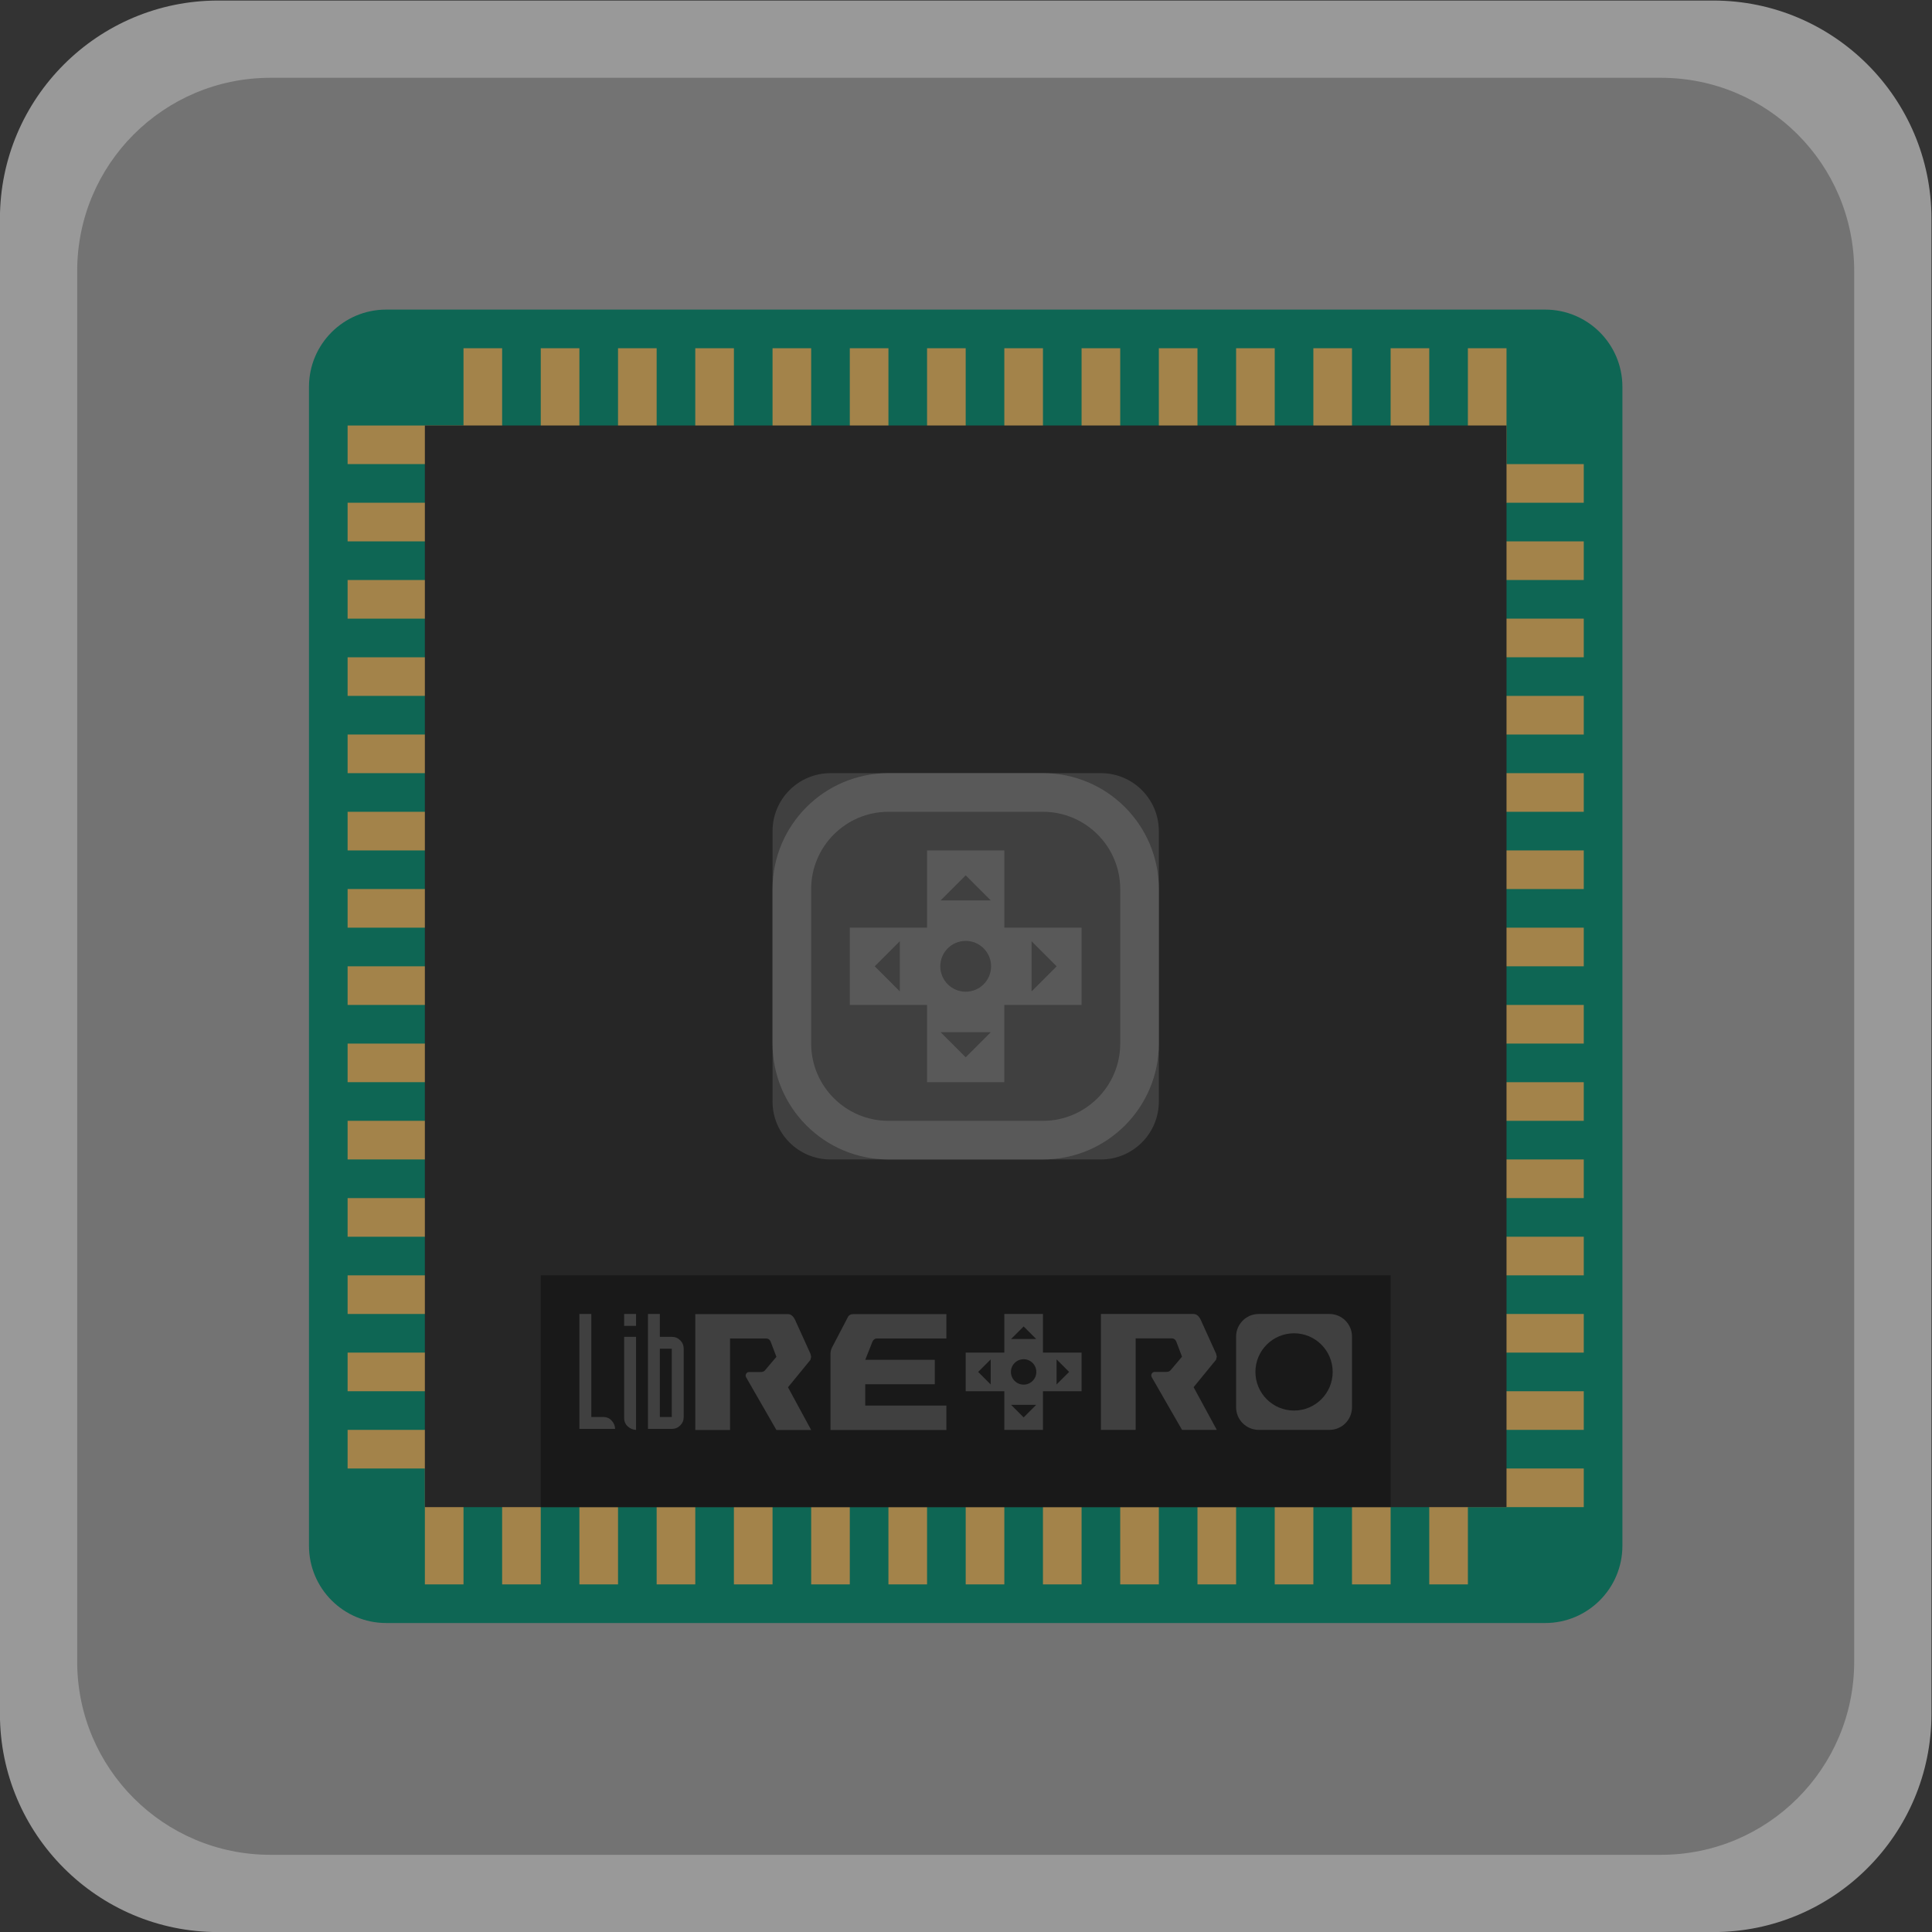 <?xml version="1.0" encoding="UTF-8" standalone="no"?>
<svg
   xmlns:dc="http://purl.org/dc/elements/1.1/"
   xmlns:cc="http://creativecommons.org/ns#"
   xmlns:rdf="http://www.w3.org/1999/02/22-rdf-syntax-ns#"
   xmlns:svg="http://www.w3.org/2000/svg"
   xmlns="http://www.w3.org/2000/svg"
   viewBox="0 0 266.667 266.667"
   height="266.667"
   width="266.667"
   xml:space="preserve"
   id="svg2"
   version="1.1"><rect x="0" y="0" width="266.667" height="266.667" fill="#333333" stroke="none"/><defs
     id="defs6"><clipPath
       id="clipPath18"
       clipPathUnits="userSpaceOnUse"><path
         id="path16"
         d="M 0,256 H 256 V 0 H 0 Z" /></clipPath><clipPath
       id="clipPath26"
       clipPathUnits="userSpaceOnUse"><path
         id="path24"
         d="M 28,228 H 228 V 28 H 28 Z" /></clipPath></defs><g
     transform="matrix(1.333,0,0,-1.333,-37.333,304)"
     id="g10"><g
       id="g12"><g
         clip-path="url(#clipPath18)"
         id="g14"><g
           id="g20"><g
             id="g22" /><g
             id="g34"><g
               style="opacity:0.5"
               id="g32"
               clip-path="url(#clipPath26)"><g
                 id="g30"
                 transform="translate(205.419,228)"><path
                   id="path28"
                   style="fill:#ffffff;fill-opacity:1;fill-rule:nonzero;stroke:none"
                   d="m 0,0 h -154.838 c -12.452,0 -22.581,-10.129 -22.581,-22.581 v -154.838 c 0,-12.451 10.129,-22.581 22.581,-22.581 L 0,-200 c 12.451,0 22.581,10.13 22.581,22.581 V -22.581 C 22.581,-10.129 12.451,0 0,0" /></g></g></g></g><g
           transform="translate(200,36)"
           id="g36"><path
             id="path38"
             style="fill:#737373;fill-opacity:1;fill-rule:nonzero;stroke:none"
             d="m 0,0 h -144 c -11.046,0 -20,8.954 -20,20 v 144 c 0,11.046 8.954,20 20,20 H 0 c 11.046,0 20,-8.954 20,-20 V 20 C 20,8.954 11.046,0 0,0" /></g><g
           transform="translate(188,60)"
           id="g40"><path
             id="path42"
             style="fill:#0e6654;fill-opacity:1;fill-rule:nonzero;stroke:none"
             d="m 0,0 h -120 c -4.418,0 -8,3.582 -8,8 v 120 c 0,4.418 3.582,8 8,8 H 0 c 4.418,0 8,-3.582 8,-8 V 8 C 8,3.582 4.418,0 0,0" /></g><path
           id="path44"
           style="fill:#a3834a;fill-opacity:1;fill-rule:nonzero;stroke:none"
           d="m 80,176 h -4 v 16 h 4 z" /><path
           id="path46"
           style="fill:#a3834a;fill-opacity:1;fill-rule:nonzero;stroke:none"
           d="m 88,176 h -4 v 16 h 4 z" /><path
           id="path48"
           style="fill:#a3834a;fill-opacity:1;fill-rule:nonzero;stroke:none"
           d="m 96,176 h -4 v 16 h 4 z" /><path
           id="path50"
           style="fill:#a3834a;fill-opacity:1;fill-rule:nonzero;stroke:none"
           d="m 104,176 h -4 v 16 h 4 z" /><path
           id="path52"
           style="fill:#a3834a;fill-opacity:1;fill-rule:nonzero;stroke:none"
           d="m 112,176 h -4 v 16 h 4 z" /><path
           id="path54"
           style="fill:#a3834a;fill-opacity:1;fill-rule:nonzero;stroke:none"
           d="m 120,176 h -4 v 16 h 4 z" /><path
           id="path56"
           style="fill:#a3834a;fill-opacity:1;fill-rule:nonzero;stroke:none"
           d="m 128,176 h -4 v 16 h 4 z" /><path
           id="path58"
           style="fill:#a3834a;fill-opacity:1;fill-rule:nonzero;stroke:none"
           d="m 136,176 h -4 v 16 h 4 z" /><path
           id="path60"
           style="fill:#a3834a;fill-opacity:1;fill-rule:nonzero;stroke:none"
           d="m 144,176 h -4 v 16 h 4 z" /><path
           id="path62"
           style="fill:#a3834a;fill-opacity:1;fill-rule:nonzero;stroke:none"
           d="m 152,176 h -4 v 16 h 4 z" /><path
           id="path64"
           style="fill:#a3834a;fill-opacity:1;fill-rule:nonzero;stroke:none"
           d="m 160,176 h -4 v 16 h 4 z" /><path
           id="path66"
           style="fill:#a3834a;fill-opacity:1;fill-rule:nonzero;stroke:none"
           d="m 168,176 h -4 v 16 h 4 z" /><path
           id="path68"
           style="fill:#a3834a;fill-opacity:1;fill-rule:nonzero;stroke:none"
           d="m 176,176 h -4 v 16 h 4 z" /><path
           id="path70"
           style="fill:#a3834a;fill-opacity:1;fill-rule:nonzero;stroke:none"
           d="m 184,176 h -4 v 16 h 4 z" /><path
           id="path72"
           style="fill:#a3834a;fill-opacity:1;fill-rule:nonzero;stroke:none"
           d="m 76,64 h -4 v 16 h 4 z" /><path
           id="path74"
           style="fill:#a3834a;fill-opacity:1;fill-rule:nonzero;stroke:none"
           d="m 84,64 h -4 v 16 h 4 z" /><path
           id="path76"
           style="fill:#a3834a;fill-opacity:1;fill-rule:nonzero;stroke:none"
           d="m 92,64 h -4 v 16 h 4 z" /><path
           id="path78"
           style="fill:#a3834a;fill-opacity:1;fill-rule:nonzero;stroke:none"
           d="m 100,64 h -4 v 16 h 4 z" /><path
           id="path80"
           style="fill:#a3834a;fill-opacity:1;fill-rule:nonzero;stroke:none"
           d="m 108,64 h -4 v 16 h 4 z" /><path
           id="path82"
           style="fill:#a3834a;fill-opacity:1;fill-rule:nonzero;stroke:none"
           d="m 116,64 h -4 v 16 h 4 z" /><path
           id="path84"
           style="fill:#a3834a;fill-opacity:1;fill-rule:nonzero;stroke:none"
           d="m 124,64 h -4 v 16 h 4 z" /><path
           id="path86"
           style="fill:#a3834a;fill-opacity:1;fill-rule:nonzero;stroke:none"
           d="m 132,64 h -4 v 16 h 4 z" /><path
           id="path88"
           style="fill:#a3834a;fill-opacity:1;fill-rule:nonzero;stroke:none"
           d="m 140,64 h -4 v 16 h 4 z" /><path
           id="path90"
           style="fill:#a3834a;fill-opacity:1;fill-rule:nonzero;stroke:none"
           d="m 148,64 h -4 v 16 h 4 z" /><path
           id="path92"
           style="fill:#a3834a;fill-opacity:1;fill-rule:nonzero;stroke:none"
           d="m 156,64 h -4 v 16 h 4 z" /><path
           id="path94"
           style="fill:#a3834a;fill-opacity:1;fill-rule:nonzero;stroke:none"
           d="m 164,64 h -4 v 16 h 4 z" /><path
           id="path96"
           style="fill:#a3834a;fill-opacity:1;fill-rule:nonzero;stroke:none"
           d="m 172,64 h -4 v 16 h 4 z" /><path
           id="path98"
           style="fill:#a3834a;fill-opacity:1;fill-rule:nonzero;stroke:none"
           d="m 180,64 h -4 v 16 h 4 z" /><path
           id="path100"
           style="fill:#a3834a;fill-opacity:1;fill-rule:nonzero;stroke:none"
           d="m 176,180 h 16 v -4 h -16 z" /><path
           id="path102"
           style="fill:#a3834a;fill-opacity:1;fill-rule:nonzero;stroke:none"
           d="m 176,172 h 16 v -4 h -16 z" /><path
           id="path104"
           style="fill:#a3834a;fill-opacity:1;fill-rule:nonzero;stroke:none"
           d="m 176,164 h 16 v -4 h -16 z" /><path
           id="path106"
           style="fill:#a3834a;fill-opacity:1;fill-rule:nonzero;stroke:none"
           d="m 176,156 h 16 v -4 h -16 z" /><path
           id="path108"
           style="fill:#a3834a;fill-opacity:1;fill-rule:nonzero;stroke:none"
           d="m 176,148 h 16 v -4 h -16 z" /><path
           id="path110"
           style="fill:#a3834a;fill-opacity:1;fill-rule:nonzero;stroke:none"
           d="m 176,140 h 16 v -4 h -16 z" /><path
           id="path112"
           style="fill:#a3834a;fill-opacity:1;fill-rule:nonzero;stroke:none"
           d="m 176,132 h 16 v -4 h -16 z" /><path
           id="path114"
           style="fill:#a3834a;fill-opacity:1;fill-rule:nonzero;stroke:none"
           d="m 176,124 h 16 v -4 h -16 z" /><path
           id="path116"
           style="fill:#a3834a;fill-opacity:1;fill-rule:nonzero;stroke:none"
           d="m 176,116 h 16 v -4 h -16 z" /><path
           id="path118"
           style="fill:#a3834a;fill-opacity:1;fill-rule:nonzero;stroke:none"
           d="m 176,108 h 16 v -4 h -16 z" /><path
           id="path120"
           style="fill:#a3834a;fill-opacity:1;fill-rule:nonzero;stroke:none"
           d="m 176,100 h 16 v -4 h -16 z" /><path
           id="path122"
           style="fill:#a3834a;fill-opacity:1;fill-rule:nonzero;stroke:none"
           d="m 176,92 h 16 v -4 h -16 z" /><path
           id="path124"
           style="fill:#a3834a;fill-opacity:1;fill-rule:nonzero;stroke:none"
           d="m 176,84 h 16 v -4 h -16 z" /><path
           id="path126"
           style="fill:#a3834a;fill-opacity:1;fill-rule:nonzero;stroke:none"
           d="m 176,76 h 16 v -4 h -16 z" /><path
           id="path128"
           style="fill:#a3834a;fill-opacity:1;fill-rule:nonzero;stroke:none"
           d="m 64,184 h 16 v -4 H 64 Z" /><path
           id="path130"
           style="fill:#a3834a;fill-opacity:1;fill-rule:nonzero;stroke:none"
           d="m 64,176 h 16 v -4 H 64 Z" /><path
           id="path132"
           style="fill:#a3834a;fill-opacity:1;fill-rule:nonzero;stroke:none"
           d="m 64,168 h 16 v -4 H 64 Z" /><path
           id="path134"
           style="fill:#a3834a;fill-opacity:1;fill-rule:nonzero;stroke:none"
           d="m 64,160 h 16 v -4 H 64 Z" /><path
           id="path136"
           style="fill:#a3834a;fill-opacity:1;fill-rule:nonzero;stroke:none"
           d="m 64,152 h 16 v -4 H 64 Z" /><path
           id="path138"
           style="fill:#a3834a;fill-opacity:1;fill-rule:nonzero;stroke:none"
           d="m 64,144 h 16 v -4 H 64 Z" /><path
           id="path140"
           style="fill:#a3834a;fill-opacity:1;fill-rule:nonzero;stroke:none"
           d="m 64,136 h 16 v -4 H 64 Z" /><path
           id="path142"
           style="fill:#a3834a;fill-opacity:1;fill-rule:nonzero;stroke:none"
           d="m 64,128 h 16 v -4 H 64 Z" /><path
           id="path144"
           style="fill:#a3834a;fill-opacity:1;fill-rule:nonzero;stroke:none"
           d="m 64,120 h 16 v -4 H 64 Z" /><path
           id="path146"
           style="fill:#a3834a;fill-opacity:1;fill-rule:nonzero;stroke:none"
           d="m 64,112 h 16 v -4 H 64 Z" /><path
           id="path148"
           style="fill:#a3834a;fill-opacity:1;fill-rule:nonzero;stroke:none"
           d="m 64,104 h 16 v -4 H 64 Z" /><path
           id="path150"
           style="fill:#a3834a;fill-opacity:1;fill-rule:nonzero;stroke:none"
           d="M 64,96 H 80 V 92 H 64 Z" /><path
           id="path152"
           style="fill:#a3834a;fill-opacity:1;fill-rule:nonzero;stroke:none"
           d="M 64,88 H 80 V 84 H 64 Z" /><path
           id="path154"
           style="fill:#a3834a;fill-opacity:1;fill-rule:nonzero;stroke:none"
           d="M 64,80 H 80 V 76 H 64 Z" /><path
           id="path156"
           style="fill:#262626;fill-opacity:1;fill-rule:nonzero;stroke:none"
           d="M 184,72 H 72 v 112 h 112 z" /><g
           transform="translate(142,108)"
           id="g158"><path
             id="path160"
             style="fill:#404040;fill-opacity:1;fill-rule:nonzero;stroke:none"
             d="m 0,0 h -28 c -3.313,0 -6,2.687 -6,6 v 28 c 0,3.313 2.687,6 6,6 H 0 c 3.313,0 6,-2.687 6,-6 V 6 C 6,2.687 3.313,0 0,0" /></g><g
           transform="translate(136,148)"
           id="g162"><path
             id="path164"
             style="fill:#595959;fill-opacity:1;fill-rule:nonzero;stroke:none"
             d="m 0,0 h -16 c -6.627,0 -12,-5.373 -12,-12 v -16 c 0,-6.627 5.373,-12 12,-12 H 0 c 6.627,0 12,5.373 12,12 v 16 C 12,-5.373 6.627,0 0,0 m 0,-4 c 4.411,0 8,-3.589 8,-8 v -16 c 0,-4.411 -3.589,-8 -8,-8 h -16 c -4.411,0 -8,3.589 -8,8 v 16 c 0,4.411 3.589,8 8,8 H 0" /></g><path
           id="path166"
           style="fill:#191919;fill-opacity:1;fill-rule:nonzero;stroke:none"
           d="M 172,72 H 84 v 24 h 88 z" /><g
           transform="translate(100,91.987)"
           id="g168"><path
             id="path170"
             style="fill:#404040;fill-opacity:1;fill-rule:nonzero;stroke:none"
             d="m 0,0 h 9.6 c 0.3,0 0.55,-0.21 0.75,-0.631 L 11.925,-4.104 12,-4.421 11.925,-4.736 9.6,-7.578 12,-12 H 8.4 L 5.267,-6.55 C 5.127,-6.308 5.293,-6 5.562,-6 H 6.75 c 0.2,0 0.35,0.053 0.45,0.158 l 1.2,1.421 -0.6,1.579 C 7.7,-2.631 7.55,-2.525 7.35,-2.525 H 3.6 V -12 H 0 Z" /></g><g
           transform="translate(142,92)"
           id="g172"><path
             id="path174"
             style="fill:#404040;fill-opacity:1;fill-rule:nonzero;stroke:none"
             d="m 0,0 h 9.6 c 0.3,0 0.55,-0.211 0.75,-0.632 L 11.925,-4.105 12,-4.421 11.925,-4.737 9.6,-7.579 12,-12 H 8.4 L 5.267,-6.55 C 5.127,-6.309 5.293,-6 5.562,-6 H 6.75 c 0.2,0 0.35,0.053 0.45,0.158 l 1.2,1.421 -0.6,1.579 c -0.1,0.21 -0.25,0.316 -0.45,0.316 H 3.6 V -12 H 0 Z" /></g><g
           transform="translate(137.41,84.701)"
           id="g176"><path
             id="path178"
             style="fill:#404040;fill-opacity:1;fill-rule:nonzero;stroke:none"
             d="M 0,0 V 2.598 L 1.299,1.299 Z m -3.41,-0.016 c -0.727,0 -1.316,0.588 -1.316,1.315 0,0.726 0.589,1.315 1.316,1.315 0.726,0 1.314,-0.589 1.314,-1.315 0,-0.727 -0.588,-1.315 -1.314,-1.315 m 0,-3.394 -1.299,1.299 h 2.598 z m 0,9.418 1.299,-1.298 H -4.709 Z M -6.821,0 -8.119,1.299 -6.821,2.598 Z m 5.411,3.299 v 4 h -4 v -4 h -4 v -4 h 4 v -4 h 4 v 4 h 4 v 4 z" /></g><g
           transform="translate(162,82)"
           id="g180"><path
             id="path182"
             style="fill:#404040;fill-opacity:1;fill-rule:nonzero;stroke:none"
             d="M 0,0 C -2.209,0 -4,1.791 -4,4 -4,6.209 -2.209,8 0,8 2.209,8 4,6.209 4,4 4,1.791 2.209,0 0,0 M 3.674,10 H -3.662 C -4.947,10 -6,8.949 -6,7.664 V 0.336 C -6,-0.949 -4.947,-2 -3.662,-2 H 3.674 C 4.959,-2 6,-0.949 6,0.336 V 7.664 C 6,8.949 4.959,10 3.674,10" /></g><g
           transform="translate(159.088,89.757)"
           id="g184"><path
             id="path186"
             style="fill:#404040;fill-opacity:1;fill-rule:nonzero;stroke:none"
             d="m 0,0 c 0,-0.504 -0.408,-0.912 -0.912,-0.912 -0.503,0 -0.912,0.408 -0.912,0.912 0,0.503 0.409,0.912 0.912,0.912 C -0.408,0.912 0,0.503 0,0" /></g><g
           transform="translate(93.867,80)"
           id="g188"><path
             id="path190"
             style="fill:#404040;fill-opacity:1;fill-rule:nonzero;stroke:none"
             d="m 0,0 c -0.333,0.011 -0.623,0.133 -0.867,0.366 -0.244,0.223 -0.366,0.512 -0.366,0.867 v 8.4 L 0,9.633 Z M 0,10.767 H -1.233 V 12 H 0 Z" /></g><g
           transform="translate(91.7,80.111)"
           id="g192"><path
             id="path194"
             style="fill:#404040;fill-opacity:1;fill-rule:nonzero;stroke:none"
             d="m 0,0 c -0.014,0.333 -0.139,0.621 -0.374,0.863 -0.222,0.241 -0.509,0.36 -0.859,0.359 h -10e-4 c -0.003,0 -0.006,0.001 -0.01,0.001 V 1.222 H -2.467 V 11.889 H -3.7 V -0.012 H 0 L -0.011,0 Z" /></g><path
           id="path196"
           style="fill:#404040;fill-opacity:1;fill-rule:nonzero;stroke:none"
           d="m 96.333,81.333 h 1.233 V 88.4 H 96.333 Z M 95.1,92 h 1.233 v -2.367 h 1.233 c 0.345,0 0.637,-0.119 0.875,-0.359 C 98.68,89.036 98.8,88.744 98.8,88.4 v -7.067 c 0,-0.345 -0.12,-0.636 -0.359,-0.875 C 98.203,80.219 97.911,80.1 97.566,80.1 H 95.1 Z" /><g
           transform="translate(117.6,84.725)"
           id="g198"><path
             id="path200"
             style="fill:#404040;fill-opacity:1;fill-rule:nonzero;stroke:none"
             d="M 0,0 H 7.2 V 2.526 H 0 L 0.75,4.421 C 0.85,4.632 1,4.737 1.2,4.737 h 7.2 v 2.526 h -9.6 c -0.3,0 -0.5,-0.105 -0.6,-0.316 L -3.45,3.789 C -3.55,3.579 -3.6,3.368 -3.6,3.158 v -7.895 h 12 v 2.526 H 0 Z" /></g><g
           transform="translate(140,132)"
           id="g202"><path
             id="path204"
             style="fill:#595959;fill-opacity:1;fill-rule:nonzero;stroke:none"
             d="m 0,0 h -8 v 8 h -8 V 0 h -8 v -8 h 8 v -8 h 8 v 8 h 8 z" /></g><g
           transform="translate(130.63,128)"
           id="g206"><path
             id="path208"
             style="fill:#404040;fill-opacity:1;fill-rule:nonzero;stroke:none"
             d="m 0,0 c 0,-1.452 -1.178,-2.63 -2.63,-2.63 -1.452,0 -2.63,1.178 -2.63,2.63 0,1.453 1.178,2.63 2.63,2.63 C -1.178,2.63 0,1.453 0,0" /></g><g
           transform="translate(130.597,121.179)"
           id="g210"><path
             id="path212"
             style="fill:#404040;fill-opacity:1;fill-rule:nonzero;stroke:none"
             d="M 0,0 -2.597,-2.597 -5.194,0 Z" /></g><g
           transform="translate(125.403,134.822)"
           id="g214"><path
             id="path216"
             style="fill:#404040;fill-opacity:1;fill-rule:nonzero;stroke:none"
             d="M 0,0 2.597,2.597 5.194,0 Z" /></g><g
           transform="translate(121.178,125.403)"
           id="g218"><path
             id="path220"
             style="fill:#404040;fill-opacity:1;fill-rule:nonzero;stroke:none"
             d="M 0,0 -2.597,2.597 0,5.194 Z" /></g><g
           transform="translate(134.821,130.597)"
           id="g222"><path
             id="path224"
             style="fill:#404040;fill-opacity:1;fill-rule:nonzero;stroke:none"
             d="M 0,0 2.597,-2.597 0,-5.194 Z" /></g></g></g></g></svg>